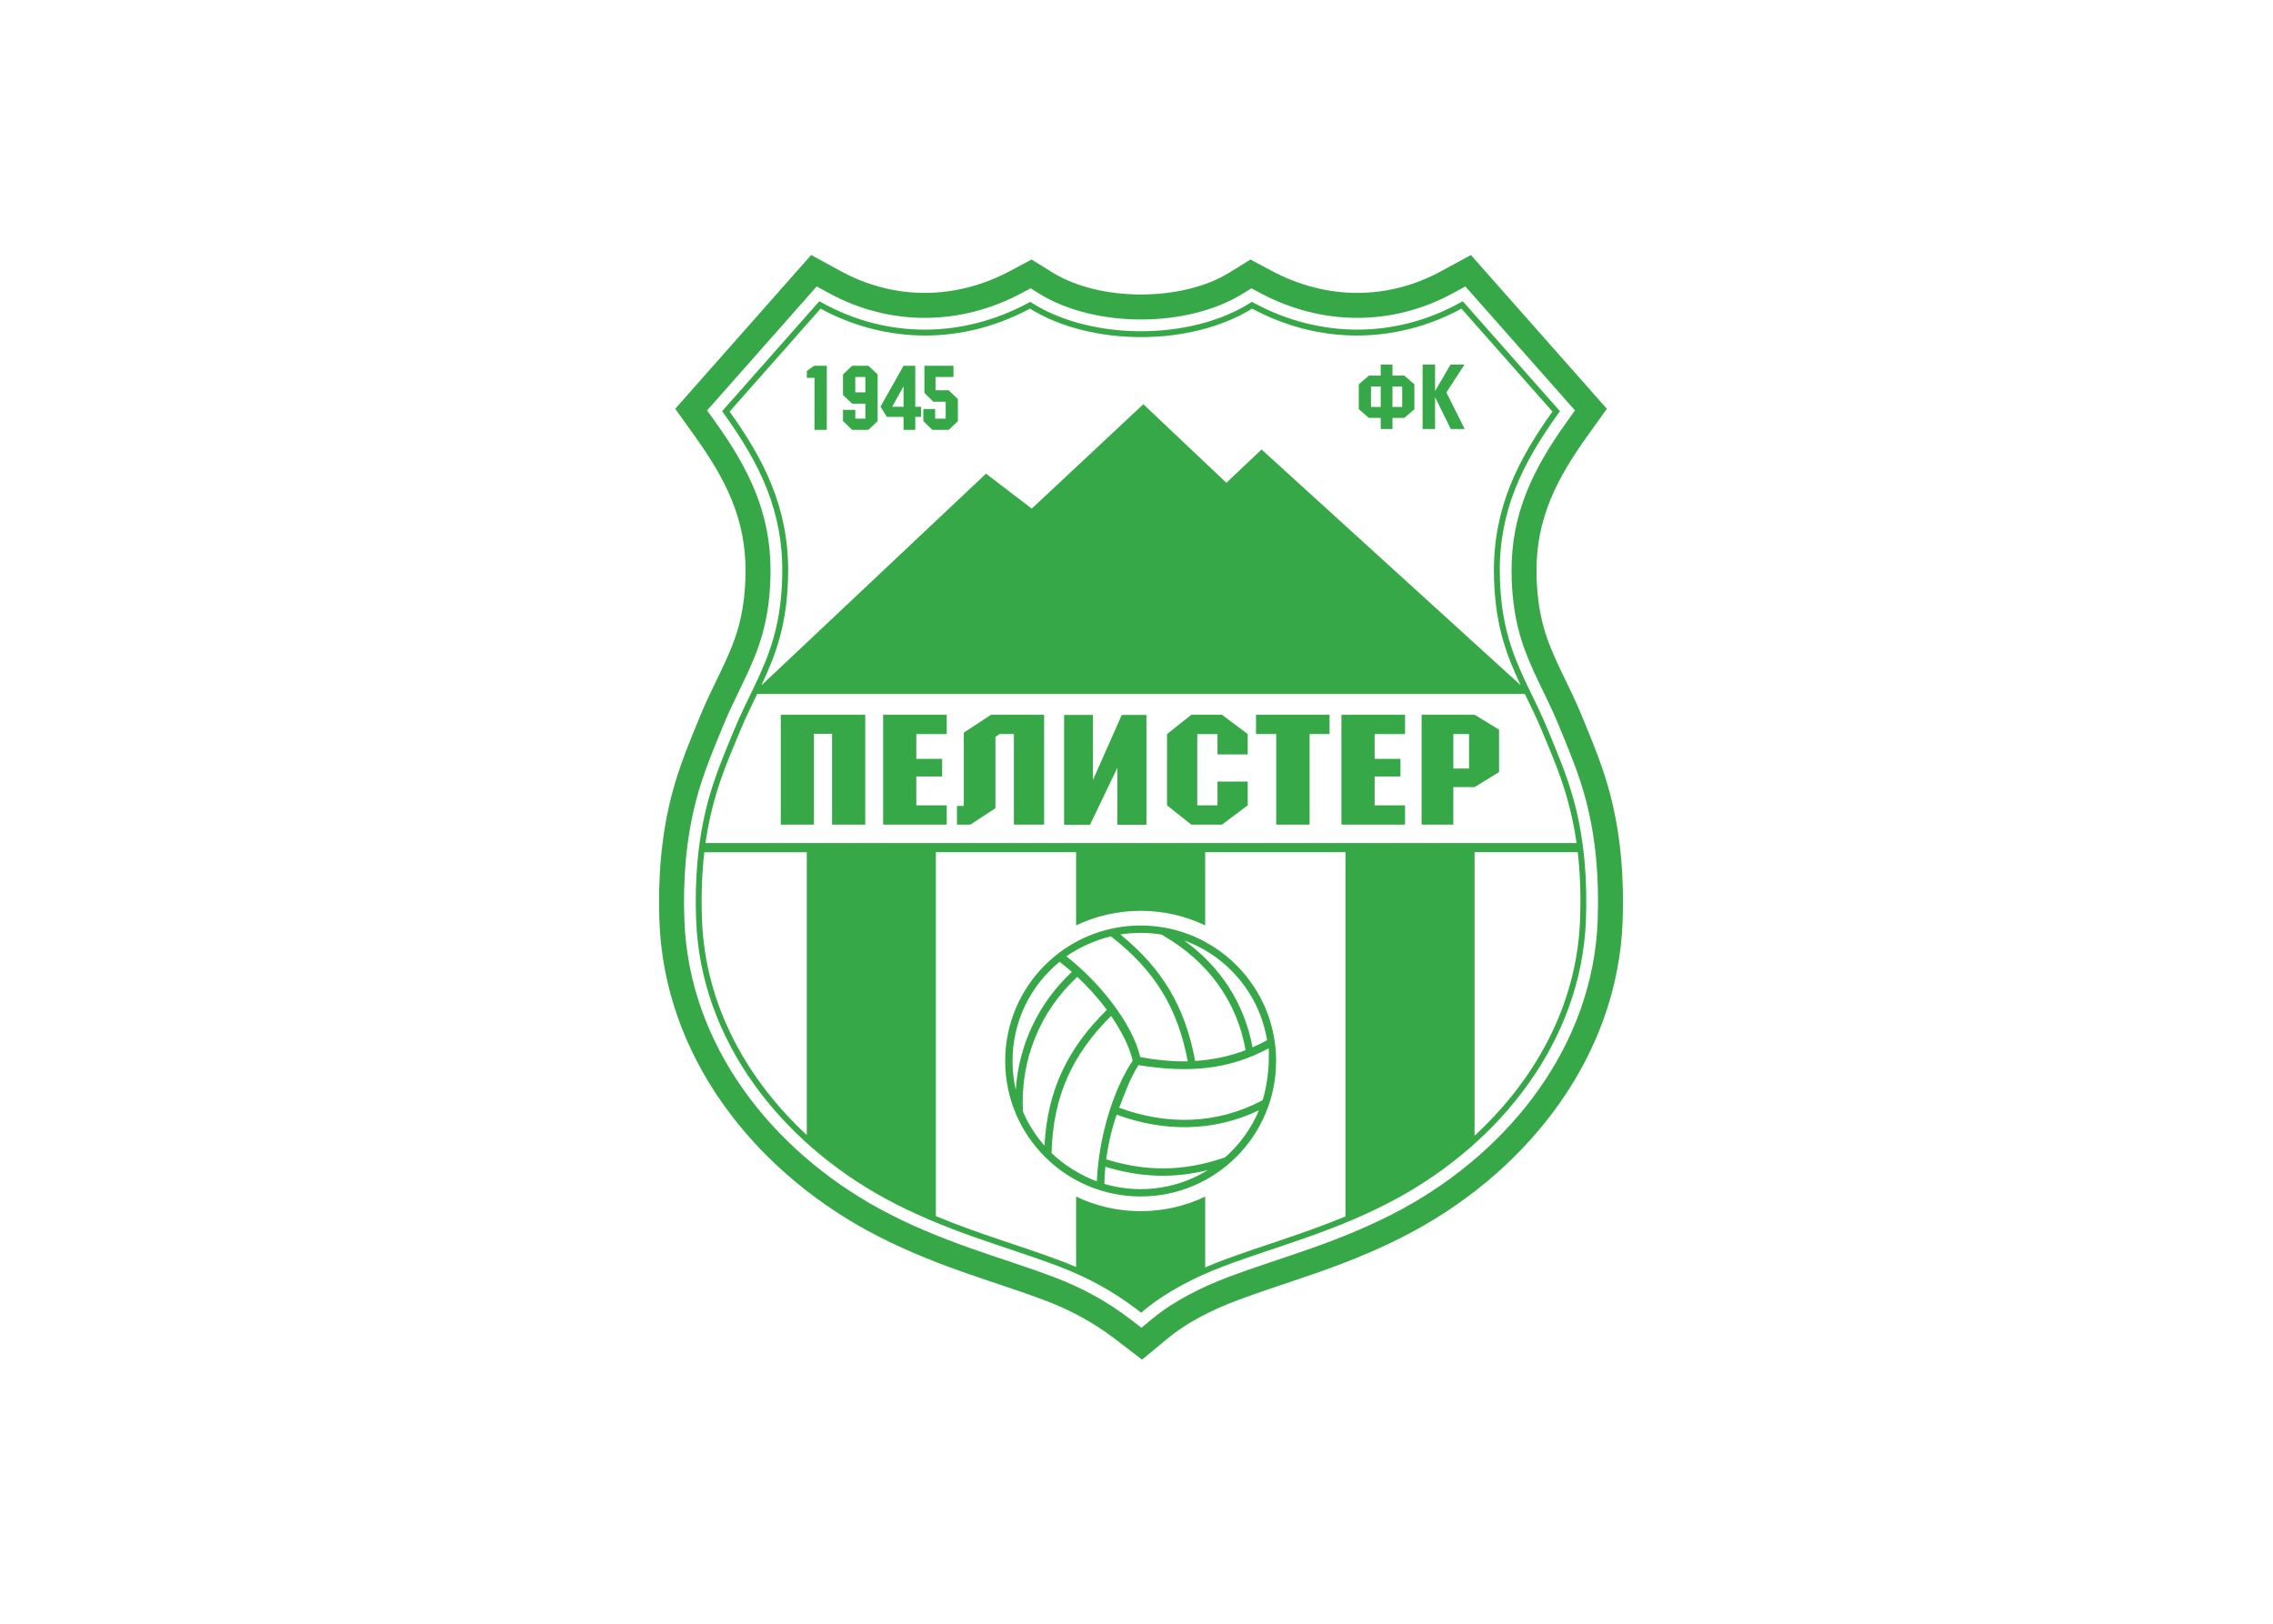 <svg clip-rule="evenodd" fill-rule="evenodd" stroke-linejoin="round" stroke-miterlimit="2" viewBox="0 0 560 400" xmlns="http://www.w3.org/2000/svg"><g fill="#37a848" transform="matrix(.048 0 0 -.048 138.25 341.896)"><path d="m2843.38 250.691c-109.64 84.024-229.43 148.891-358.59 197.598-140.93 53.149-285.06 97.504-427.03 147.801-167.09 59.203-331.18 126.492-486.93 211.555-589.459 321.905-1041.084 898.315-1066.4 1587.175-8.047 219.2 8.617 440.27 64.265 652.95 36.703 140.32 92.047 272.16 147.114 405.89 31.433 76.3 68.257 149.98 103.972 224.31 34.465 71.72 67.149 145.26 88.895 221.99 26.554 93.67 37.031 190.51 37.808 287.68 2.18 273.06-104.171 478.57-259.589 695.65l-101.379 141.61 697.694 789.19 152.98-83.25c276.08-150.26 590.92-146.49 867.34.91l111.08 59.2 106.95-66.31c243.62-150.96 666.02-150.95 909.62 0l106.97 66.31 111.09-59.22c276.41-147.38 591.25-151.15 867.33-.89l152.98 83.25 697.69-789.19-101.38-141.61c-155.41-217.08-261.77-422.59-259.59-695.66.78-97.16 11.26-194 37.81-287.68 21.75-76.72 54.43-150.26 88.89-221.98 35.72-74.33 72.54-148.01 103.98-224.32 55.07-133.72 110.41-265.56 147.1-405.88 55.66-212.68 72.32-433.75 64.28-652.95-25.32-688.86-476.94-1265.27-1066.4-1587.175-155.75-85.063-319.84-152.352-486.93-211.555-141.96-50.297-286.1-94.645-427.03-147.801-122-46.012-251.37-109.187-352.28-192.57l-134.15-110.914zm77.97 101.735c-120.08 92.027-249.89 162.453-391.33 215.793-141.76 53.461-286.67 98.097-429.46 148.687-160.79 56.969-318.41 121.364-468.29 203.231-549.39 300.023-976.122 836.393-999.75 1479.393-7.61 207.13 7.585 414.8 60.183 615.8 35.352 135.17 88.606 260.78 141.625 389.51 30.488 74.02 66.332 145.51 100.985 217.61 37.835 78.75 72.807 158.32 96.687 242.56 29.75 104.99 41.79 212.68 42.65 321.6 2.42 302-111.502 531-283.533 771.28l-41.953 58.61 562.456 636.21 63.29-34.45c313.95-170.86 674.45-167.31 988.91.38l45.97 24.49 44.25-27.43c285.07-176.66 759.6-176.64 1044.67 0l44.26 27.43 45.97-24.5c314.45-167.68 674.95-171.23 988.89-.37l63.31 34.45 562.45-636.21-41.95-58.61c-172.03-240.28-285.95-469.28-283.54-771.28.87-108.92 12.9-216.61 42.66-321.6 23.87-84.24 58.85-163.81 96.68-242.56 34.65-72.1 70.5-143.59 100.99-217.61 53.02-128.73 106.27-254.34 141.62-389.51 52.6-201 67.79-408.67 60.18-615.8-23.62-643-450.35-1179.37-999.74-1479.393-149.89-81.867-307.51-146.262-468.3-203.231-142.78-50.59-287.69-95.218-429.45-148.687-135.01-50.918-277.11-121.489-388.72-213.715l-55.51-45.895z"/><path d="m2958.04 400.301c-125.42 96.113-259.36 168.773-406.74 224.351-142.05 53.582-287.47 98.399-430.59 149.11-158.23 56.058-312 118.734-459.54 199.312-530.09 289.486-945.525 806.916-968.373 1428.676-7.418 201.92 6.992 402.4 58.254 598.31 35.308 134.96 86.316 253.76 139.047 381.8 30.105 73.09 65.386 143.3 99.586 214.47 39.646 82.52 75.316 163.89 100.346 252.23 31.32 110.5 44.03 222.9 44.94 337.57 2.53 316.47-115.7 556.71-294.81 806.88l-13.984 19.53 498.804 564.22 21.1-11.48c331.61-180.48 713.59-177.18 1046.12.13l15.32 8.16 14.75-9.14c304.57-188.74 803.66-188.72 1108.21 0l14.76 9.14 15.32-8.16c332.53-177.31 714.51-180.61 1046.11-.13l21.1 11.48 498.81-564.22-13.99-19.53c-179.1-250.17-297.33-490.41-294.8-806.88.91-114.67 13.62-227.07 44.94-337.57 25.03-88.34 60.69-169.71 100.34-252.23 34.2-71.17 69.48-141.38 99.59-214.47 52.73-128.04 103.74-246.84 139.05-381.8 51.26-195.91 65.67-396.39 58.25-598.31-22.85-621.76-438.28-1139.19-968.38-1428.676-147.54-80.578-301.3-143.254-459.53-199.312-143.13-50.711-288.54-95.528-430.59-149.11-140.85-53.117-289.83-127.769-405.87-223.66l-18.5-15.297zm-1929.22 3208.069h1.98l1149.94 1083.56 234.7-179.38 572.73 535.76 426.32-403.24 180.44 170.98 1327.54-1207.68h1.46c-72.07 152.59-134.2 313.76-136.3 577.52-2.68 335.6 128.39 584.36 300.44 824.68l-466.98 528.22c-292-158.92-685.82-207.36-1074.72 0-314.21-194.7-825.58-194.83-1139.98 0-388.91-207.36-782.73-158.92-1074.73 0l-466.98-528.22c172.06-240.32 303.12-489.08 300.45-824.68-2.1-263.76-64.24-424.93-136.31-577.52zm3917.66-47.03h-3940.2c-29.757-61.39-60.3-122.98-88.296-190.96-61.851-150.17-140.777-318.36-177.031-574.26h4470.847c-36.25 255.9-115.17 424.09-177.03 574.26-27.99 67.98-58.54 129.57-88.29 190.96zm-258.18-812.24v-1454.87c304.03 280.84 525.11 661.81 541.52 1108.63 4.82 131.12-.25 245.27-11.96 346.24zm-662.63-1869.194v1869.194h-719.95v-375.53c-100.38 47.89-212.72 74.72-331.32 74.72s-230.93-26.82-331.31-74.71v375.52h-719.72v-1867.651c221.54-92.383 437.3-152.668 638.58-228.578 14.43-5.441 42.84-15.898 81.14-32.543v361.344c100.38-47.887 212.71-74.715 331.31-74.715s230.94 26.836 331.32 74.719v-363.238c40.03 17.386 70.58 28.96 85.09 34.433 200.15 75.488 414.63 135.52 634.86 227.035zm-2764.92 417.724v1451.47h-525.855c-11.704-100.97-16.778-215.12-11.961-346.24 16.355-445.02 235.691-824.72 537.816-1105.23"/><g fill-rule="nonzero"><path d="m1297.59 2890.69h-170.33v563.78h433.58v-563.78h-170.33v466.22h-92.92z"/><path d="m1979.11 2890.69h-326.47v563.78h326.47v-99.03h-156.13v-127.11h132.63v-90.45h-132.63v-148.16h156.13z"/><path d="m4331.49 2890.69h-326.47v563.78h326.47v-99.03h-156.14v-127.11h132.63v-90.45h-132.63v-148.16h156.14z"/><path d="m2478.99 3454.47v-563.78h-155.23v464.75h-73.85l-20.85-14.81v-365.71l-128.63-84.23h-68.77v95.91h35.06v376.38l139.72 91.49z"/><path d="m2581.46 3453.69h148.15v-333.73l147.93 333.73h126.64v-563.78h-149.27v292.7l-140.37-292.7h-133.08z"/><path d="m3234.38 3454.47h157.47l132.18-99.03v-104.51h-155.24v104.51h-103.8v-365.72h103.8v121.92h155.24v-121.92l-132.18-99.03h-157.47l-124.64 99.03v365.72z"/><path d="m3841.62 2890.69h-171.44v464.75h-103.57v99.03h377.46v-99.03h-102.45z"/><path d="m4579.25 3178.43h80.74v177.01h-80.74zm0-287.74h-162.79v563.78h272.36l125.3-76.42v-217.56l-125.3-77.19h-109.57z"/><path d="m1363.45 4916.66h-63.16l.21 266.86h-39.43v35.38l37.41 26.79h65.19z"/><path d="m1561.29 5109.23v78.84h-51.55v-78.84zm15.67 136.46 47.51-44.48v-239.57l-47.51-44.98h-83.39l-47.01 44.98v57.62h63.18v-44.98h51.55v76.82h-67.72l-47.01 44.48v105.63l47.01 44.48z"/><path d="m1699.27 5035.43h58.12v104.62zm118.27-118.77h-60.15v66.72h-85.92l-32.34 52.56 118.26 209.75h60.15v-210.26h29.82v-52.05h-29.82z"/><path d="m1905.48 4916.66-46.5 44.98v62.17h60.65v-49.53h54.08v86.93h-63.18l-45.99 44.99v139.49h149.1v-57.62h-91.99v-68.23h67.73l47-44.98v-113.22l-47-44.98z"/><path d="m4266.99 5139.41v-105.21h49.86v105.21zm112.53 10.98v-127.62l-51.69-44.83h-60.84v-56.73h-60.38v56.73h-60.84l-51.69 44.83v127.62l51.69 44.82h60.84v56.73h60.38v-56.73h60.84zm-172.91-116.19v105.21h-49.86v-105.21z"/><path d="m4485.65 4921.21h-64.04v330.73h64.04v-135.86l79.56 135.86h71.58l-93.05-143.4 93.96-187.33h-71.57l-80.48 163.29z"/></g><path d="m2974.4 2372.9c383.93 0 695.27-311.35 695.27-695.27 0-383.93-311.34-695.275-695.27-695.275-383.92 0-695.27 311.345-695.27 695.275 0 383.92 311.35 695.27 695.27 695.27zm223.73-76.8c184.56-133.96 307.71-319.67 350.74-548.44 25.07 10.86 49.9 23.03 74.45 36.61-38.72 237.31-204.51 431.94-425.19 511.83zm315.07-562.93c-45.89 255.94-195.49 455.35-421.14 587.09l-10.73 6.26c-34.79 5.7-70.52 8.68-106.93 8.68-35.44 0-70.22-2.81-104.13-8.22 217.4-176.77 332.72-372.84 383.95-649.14 88.28 5.78 174.92 23.39 258.98 55.33zm-194.53-615.82c-176.81-43.59-345.62-37.14-525.21 17.4-2.72-27.92-4.51-56.19-5.41-84.82l-.09-3c59.12-17.46 121.68-26.88 186.44-26.88 126.23 0 244.14 35.62 344.27 97.3zm-520.91 55.52c205.42-63.7 394.87-62.42 600.64 7.06l9.29 3.14c74.92 65.69 134.78 148.13 173.76 241.46-233.85-111.55-487.63-111.67-730.14-22.29-25.67-74.02-43.39-150.32-53.55-229.37zm66.51 264.77c245.23-90.4 501.93-86.08 736.27 38.74 20.39 63.43 31.44 156.3 31.44 201.25 0 44.94 1.23 45.59-.49 64.85-206.19-109.94-409.68-127.49-668.64-86-41.78-66.24-71.68-149.01-98.58-218.84zm-530.91 92.91c15.87 230.43 115.91 443.51 287.9 604.23-21.3 18.73-42.5 36.09-63.17 51.81-147.25-120.6-241.26-303.82-241.26-508.96 0-50.56 5.72-99.79 16.53-147.08zm315.93 578.82c-193.73-179.76-292.64-427.35-279.24-691.22 27.63-64.23 65.2-123.19 110.78-174.92 15.01 284.03 118.3 498.17 319.98 696.82-45.46 61.79-98.22 119.54-151.52 169.32zm173.57-200.5c-199-197.66-296.93-409.85-305.63-697.39l-.18-6.22c64.17-62.14 147.36-113.47 232.55-145.48 8.38 221.98 84.84 473.76 183.81 619.45-16.6 75.6-61.18 156.99-110.55 229.64zm393.35-232.8c-51.98 274.98-169.25 465.99-394.4 641.31-80.18-19.08-163.17-57.08-228.98-102.52 158.52-122.57 336.76-335.56 379.76-517.47 81.27-14.39 164.12-23.52 243.62-21.32"/></g></svg>